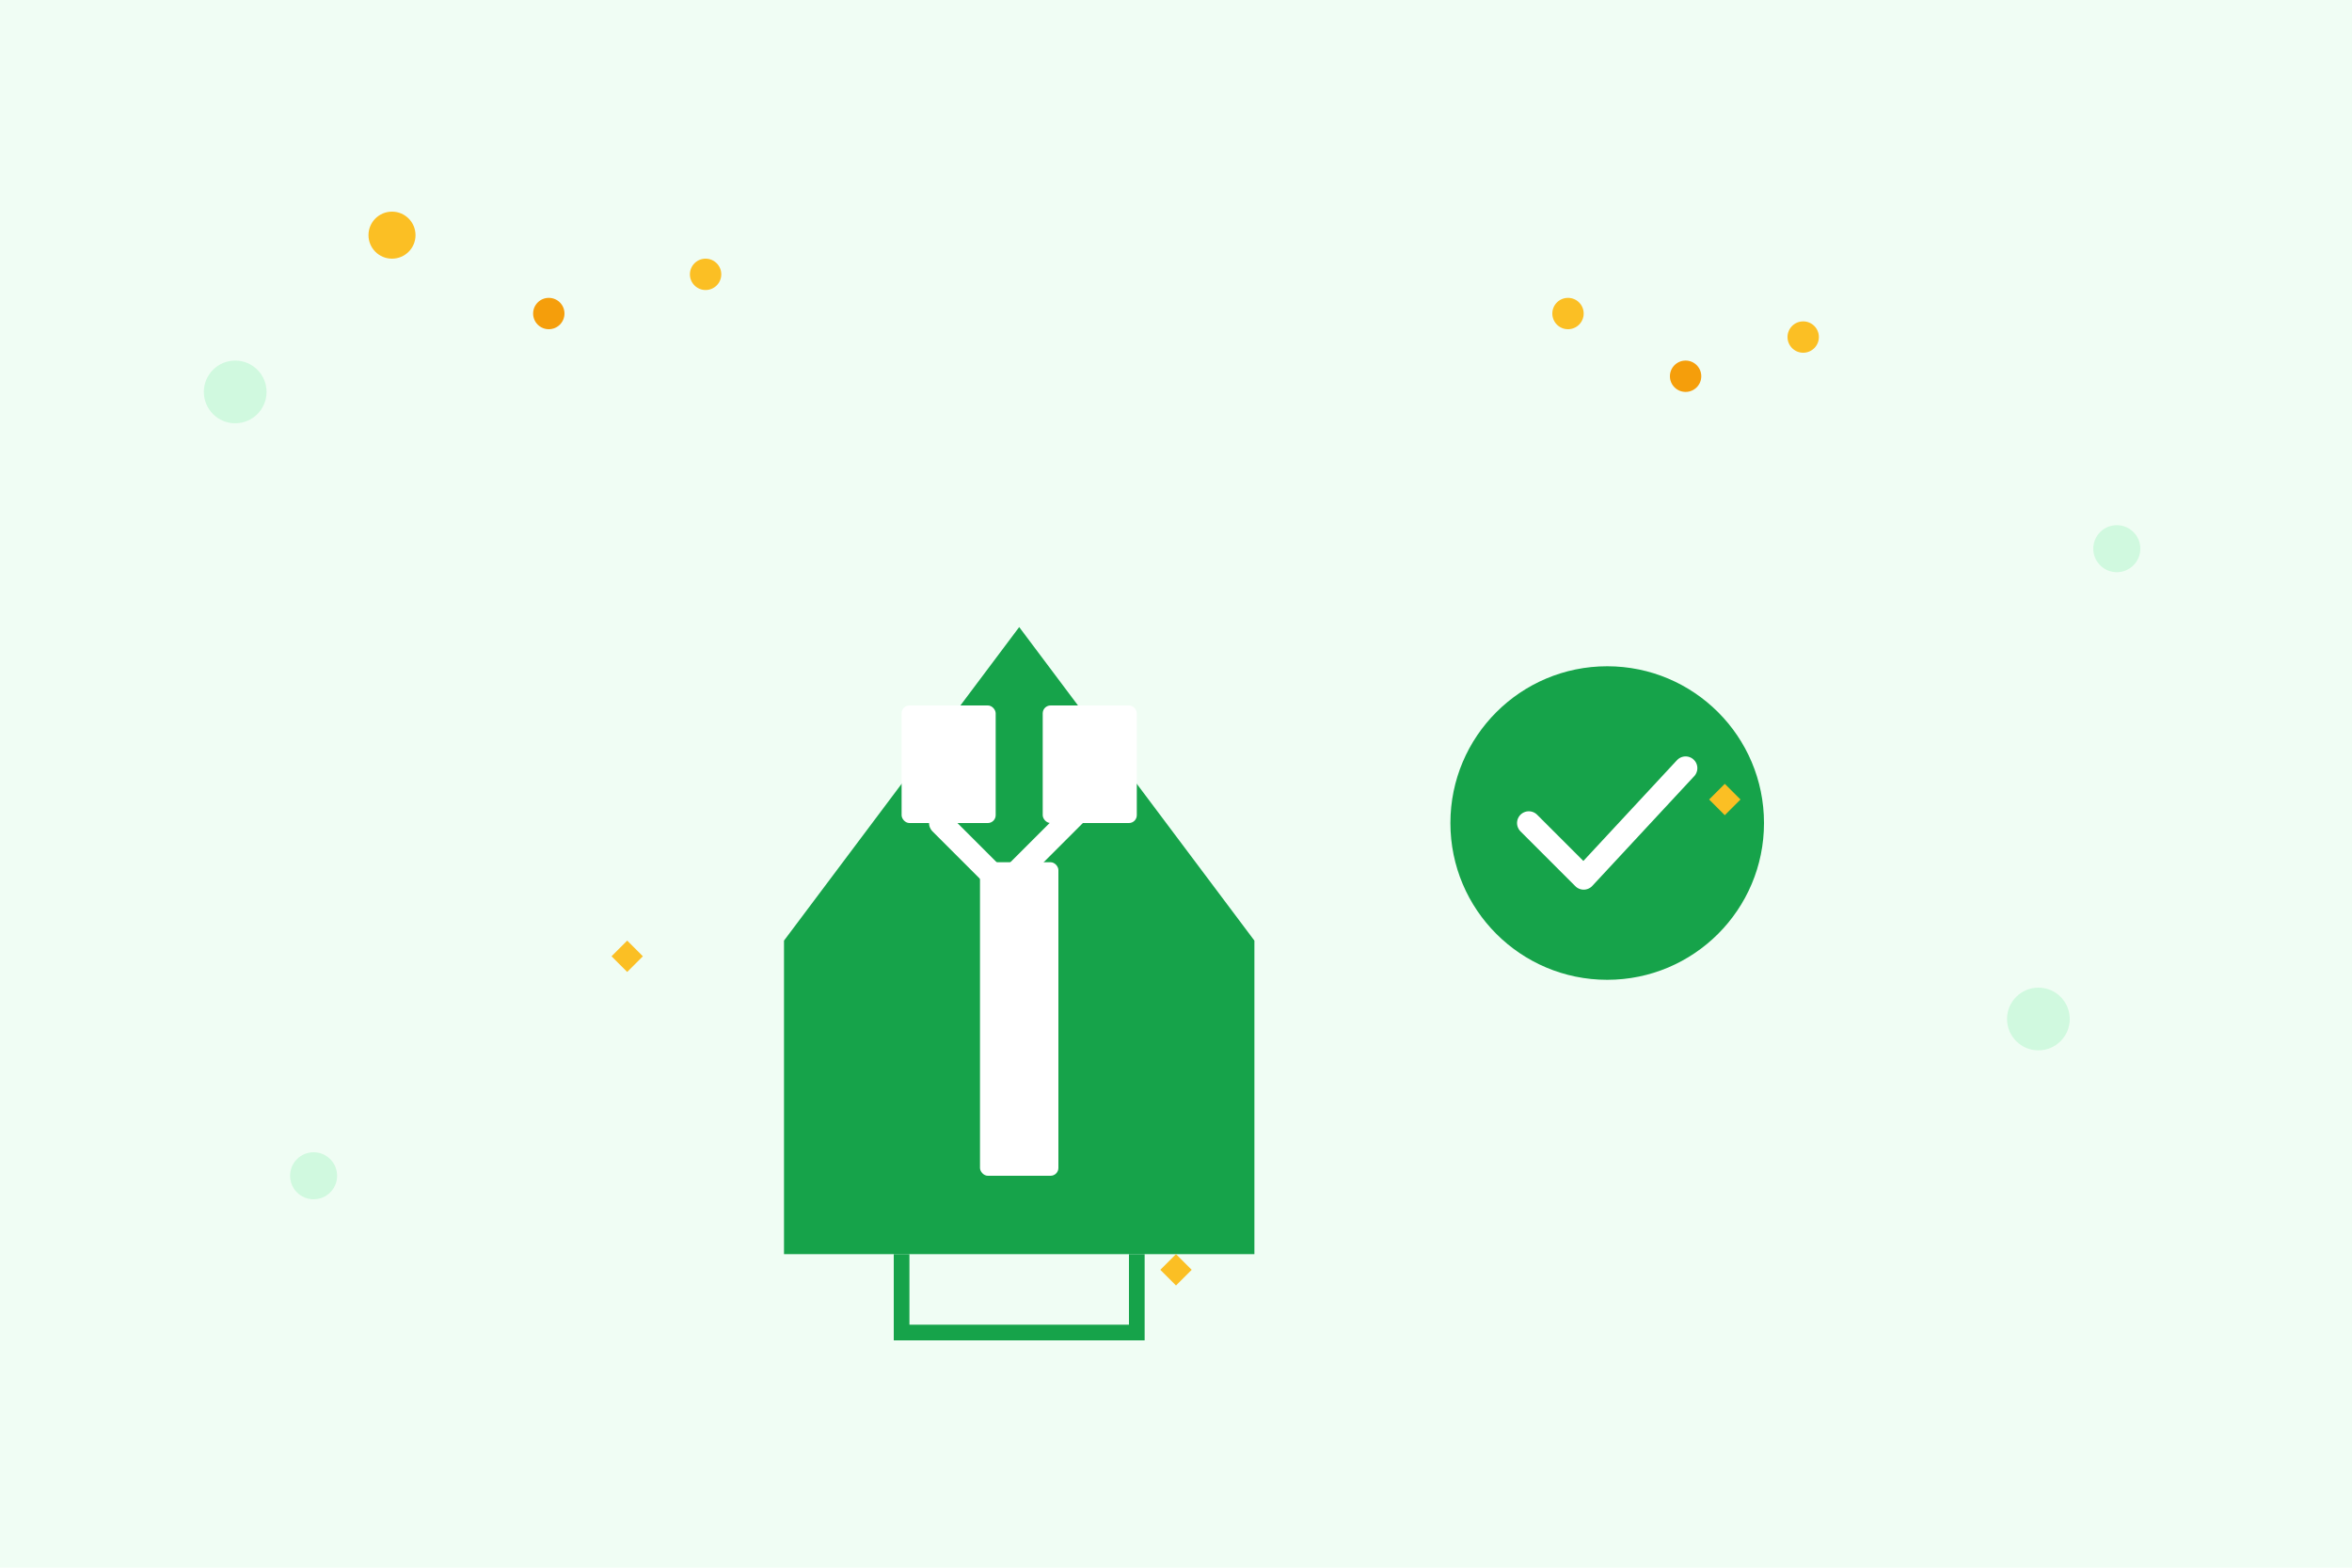 <svg width="300" height="200" viewBox="0 0 300 200" fill="none" xmlns="http://www.w3.org/2000/svg">
  <!-- Background -->
  <rect width="300" height="200" fill="#f0fdf4"/>
  
  <!-- Completed House -->
  <g transform="translate(100, 60)">
    <!-- House -->
    <path d="M0 60L30 20L60 60V100H0V60Z" fill="#16a34a"/>
    <path d="M15 100V110H45V100" stroke="#16a34a" stroke-width="2" fill="none"/>
    
    <!-- Windows -->
    <rect x="15" y="30" width="12" height="15" fill="white" rx="1"/>
    <rect x="33" y="30" width="12" height="15" fill="white" rx="1"/>
    
    <!-- Door -->
    <rect x="25" y="50" width="10" height="40" fill="white" rx="1"/>
    
    <!-- Checkmark -->
    <path d="M20 45L28 53L40 41" stroke="white" stroke-width="3" stroke-linecap="round" stroke-linejoin="round"/>
  </g>
  
  <!-- Celebration Elements -->
  <g transform="translate(50, 30)">
    <!-- Confetti -->
    <circle cx="0" cy="0" r="3" fill="#fbbf24">
      <animate attributeName="cy" values="0;-20;0" dur="2s" repeatCount="indefinite"/>
    </circle>
    <circle cx="20" cy="10" r="2" fill="#f59e0b">
      <animate attributeName="cy" values="10;-10;10" dur="1.8s" repeatCount="indefinite"/>
    </circle>
    <circle cx="40" cy="5" r="2" fill="#fbbf24">
      <animate attributeName="cy" values="5;-15;5" dur="2.2s" repeatCount="indefinite"/>
    </circle>
  </g>
  
  <g transform="translate(200, 40)">
    <circle cx="0" cy="0" r="2" fill="#fbbf24">
      <animate attributeName="cy" values="0;-15;0" dur="1.9s" repeatCount="indefinite"/>
    </circle>
    <circle cx="15" cy="8" r="2" fill="#f59e0b">
      <animate attributeName="cy" values="8;-12;8" dur="2.1s" repeatCount="indefinite"/>
    </circle>
    <circle cx="30" cy="3" r="2" fill="#fbbf24">
      <animate attributeName="cy" values="3;-18;3" dur="1.7s" repeatCount="indefinite"/>
    </circle>
  </g>
  
  <!-- Success Checkmark -->
  <g transform="translate(180, 80)">
    <circle cx="25" cy="25" r="20" fill="#16a34a"/>
    <path d="M15 25L22 32L35 18" stroke="white" stroke-width="3" stroke-linecap="round" stroke-linejoin="round"/>
  </g>
  
  <!-- Decorative Elements -->
  <circle cx="30" cy="50" r="4" fill="#bbf7d0" opacity="0.6"/>
  <circle cx="270" cy="70" r="3" fill="#bbf7d0" opacity="0.6"/>
  <circle cx="40" cy="150" r="3" fill="#bbf7d0" opacity="0.6"/>
  <circle cx="260" cy="130" r="4" fill="#bbf7d0" opacity="0.6"/>
  
  <!-- Sparkles -->
  <g transform="translate(80, 120)">
    <path d="M0 0L2 2L0 4L-2 2L0 0Z" fill="#fbbf24">
      <animate attributeName="opacity" values="0.3;1;0.3" dur="1.5s" repeatCount="indefinite"/>
    </path>
  </g>
  
  <g transform="translate(220, 100)">
    <path d="M0 0L2 2L0 4L-2 2L0 0Z" fill="#fbbf24">
      <animate attributeName="opacity" values="0.3;1;0.3" dur="1.8s" repeatCount="indefinite"/>
    </path>
  </g>
  
  <g transform="translate(150, 160)">
    <path d="M0 0L2 2L0 4L-2 2L0 0Z" fill="#fbbf24">
      <animate attributeName="opacity" values="0.3;1;0.3" dur="1.3s" repeatCount="indefinite"/>
    </path>
  </g>
</svg>

